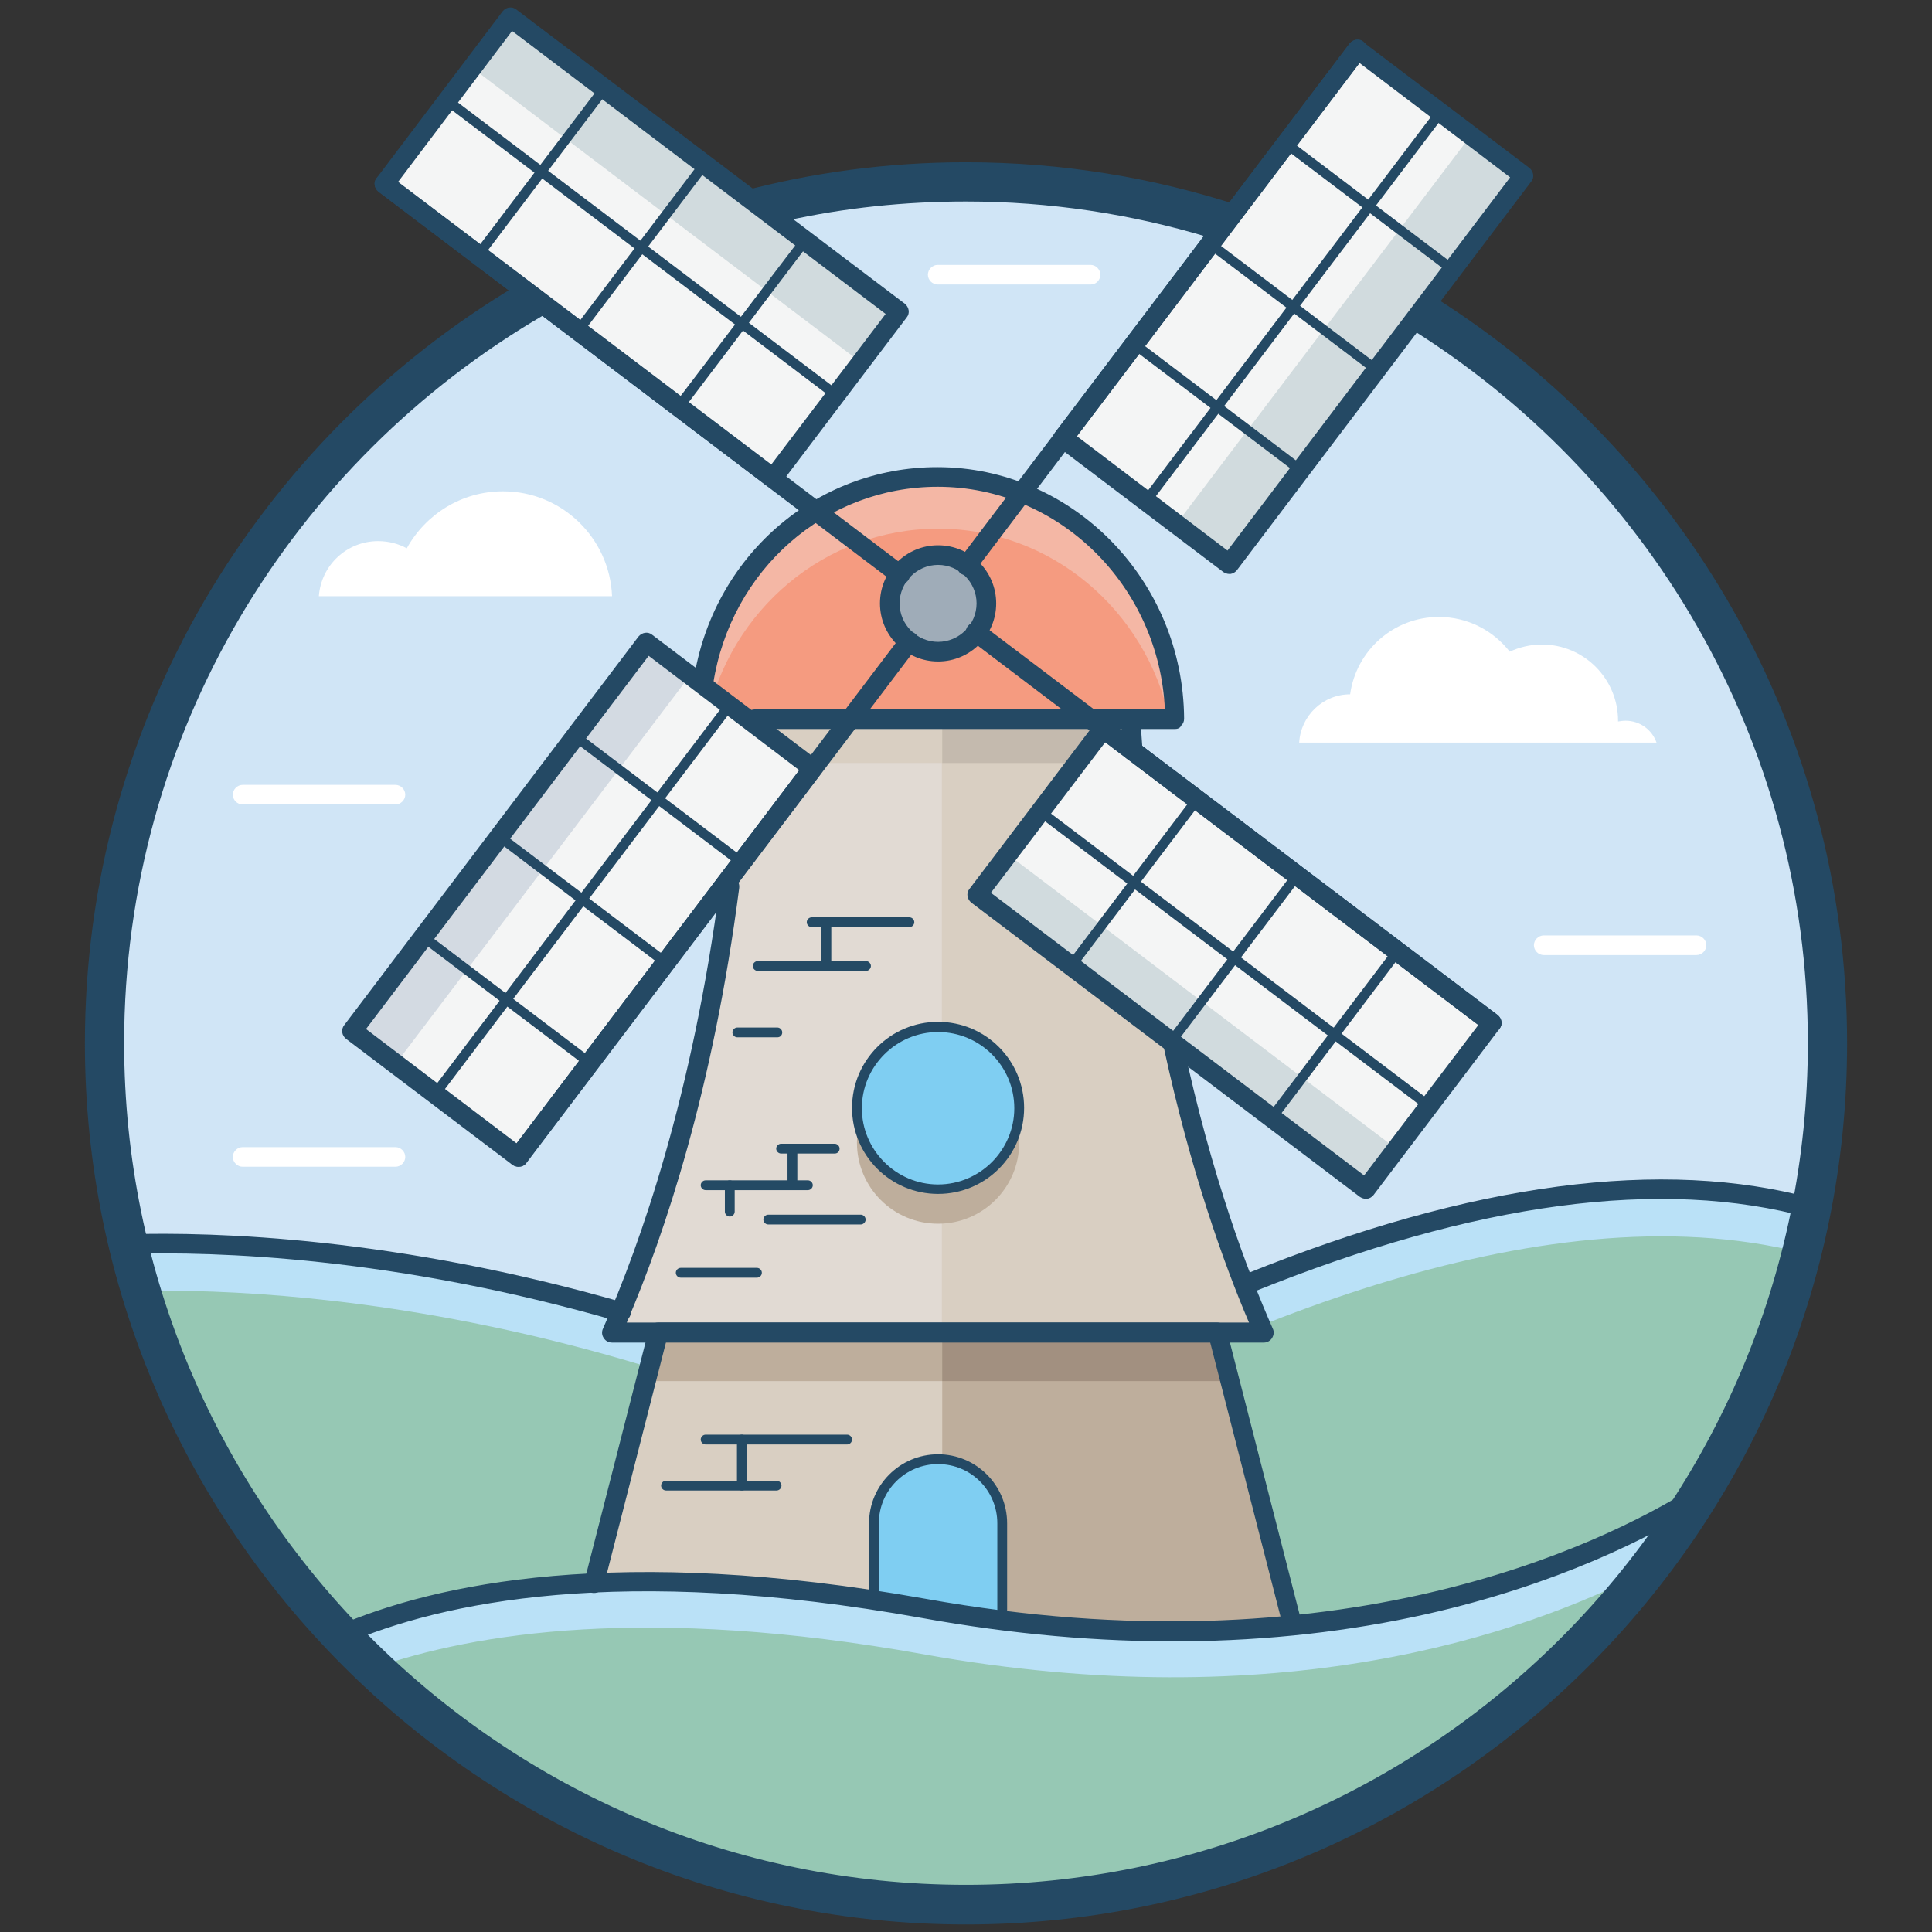 <?xml version="1.0" ?><!DOCTYPE svg  PUBLIC '-//W3C//DTD SVG 1.1//EN'  'http://www.w3.org/Graphics/SVG/1.1/DTD/svg11.dtd'><svg enable-background="new 0 0 512 512" id="Layer_1" version="1.1" viewBox="0 0 512 512" xml:space="preserve" xmlns="http://www.w3.org/2000/svg" xmlns:xlink="http://www.w3.org/1999/xlink"><rect x="0" y="0" width="512" height="512" fill="#333333" stroke="none"/><g><g><g><path d="M480.1,320.2c2.7-14.1,4.2-28.8,4.2-43.7c0-126.1-102.2-228.3-228.3-228.3S27.7,150.4,27.7,276.5     c0,18.3,2.2,36.1,6.2,53.2c32.6-0.9,117.9,2.3,215.7,51.4C306.9,346.9,404.9,299.5,480.1,320.2z" fill="#D0E5F6"/></g><g><path d="M249.7,381c26.5,13.3,54,29.9,81.5,50.8c60-3.8,99.9-23.4,119.2-35.5c14.2-23,24.4-48.7,29.7-76.1     C404.9,299.5,306.9,346.9,249.7,381z" fill="#96C8B4"/></g><g><path d="M33.9,329.7c9.4,39.6,29.2,75.2,56.3,103.8c25-10.8,73-21.7,154.6-7.1c32.3,5.8,61.2,7,86.4,5.5     C201.9,334,75.3,328.5,33.9,329.7z" fill="#96C8B4"/></g><path d="M477.5,332c1-3.9,1.9-7.8,2.6-11.8c-75.2-20.7-173.2,26.8-230.4,60.8c3.8,1.9,7.5,3.8,11.3,5.9    C318.5,354.1,407.4,314.3,477.5,332z" fill="#BAE1F7"/><path d="M314.9,432.4c5.6-0.1,11-0.3,16.3-0.6C201.9,334,75.3,328.5,33.9,329.7c1,4.2,2.1,8.3,3.4,12.4    C79.9,341.3,194.7,348.3,314.9,432.4z" fill="#BAE1F7"/><g><path d="M311.4,190.6c-0.2-35.5-28.3-64.2-62.8-64.2c-34.6,0-62.6,28.7-62.8,64.2H311.4z" fill="#F59B80"/></g><g><path d="M248.6,140.1c30,0,55.1,21.6,61.3,50.5h1.5c-0.2-35.5-28.3-64.2-62.8-64.2c-34.6,0-62.6,28.7-62.8,64.2     h1.5C193.5,161.7,218.6,140.1,248.6,140.1z" fill="#F4B7A5"/></g><g><path d="M335,353.2c-12.6-28.6-30.9-82.9-35.2-162.4H197.4c-4.3,79.4-22.6,133.8-35.2,162.4H335z" fill="#E1DAD3"/></g><g><polygon fill="#D9CFC2" points="343.5,434.3 153.7,434.3 174.5,353.2 322.7,353.2    "/></g><g><circle cx="248.6" cy="159.9" fill="#9FACB8" r="12.8"/></g><g><rect fill="#F4F5F5" height="129.2" transform="matrix(0.797 0.604 -0.604 0.797 118.667 -190.503)" width="55.3" x="315.1" y="16.7"/></g><g><rect fill="#D1DBDE" height="129.2" transform="matrix(0.797 0.604 -0.604 0.797 128.584 -197.263)" width="17.6" x="349" y="28.1"/></g><g><rect fill="#F4F5F5" height="129.2" transform="matrix(0.604 -0.797 0.797 0.604 15.016 161.551)" width="55.3" x="142.4" y="1"/></g><g><rect fill="#D1DBDE" height="129.2" transform="matrix(0.604 -0.797 0.797 0.604 31.879 164.744)" width="16.7" x="173.3" y="-14.3"/></g><g><path d="M322.7,353.2L322.7,353.2l12.2,0c-12.6-28.6-30.9-82.9-35.2-162.4h-50.1v162.4H322.7z" fill="#D9CFC2"/></g><g><path d="M300.5,202.2c-0.3-3.7-0.5-7.5-0.7-11.4H197.4c-0.2,3.9-0.5,7.6-0.7,11.4H300.5z" fill="#D9CFC2"/></g><g><path d="M300.5,202.2c-0.3-3.7-0.5-7.5-0.7-11.4h-50.1v11.4H300.5z" fill="#C4BAAE"/></g><g><polygon fill="#BEAE9C" points="322.7,353.2 249.7,353.2 249.7,434.3 343.5,434.3    "/></g><g><polygon fill="#BEAE9C" points="326,366 322.7,353.2 174.5,353.2 171.2,366    "/></g><g><polygon fill="#A29080" points="326,366 322.7,353.2 249.7,353.2 249.7,366    "/></g><g><rect fill="#BEAE9C" height="73" width="0" x="286.2" y="316.6"/></g><g><rect fill="#BEAE9C" height="0" width="75.2" x="174.5" y="353.2"/></g><g><path d="M248.6,386.8c-9.4,0-17,7.6-17,17v30.5h34v-30.5C265.6,394.4,258,386.8,248.6,386.8z" fill="#7FCEF2"/></g><g><circle cx="248.6" cy="302.8" fill="#BEAE9C" r="21.5"/></g><g><circle cx="248.6" cy="293.6" fill="#7FCEF2" r="21.5"/></g><g><path d="M244.8,426.4c-81.6-14.7-129.5-3.7-154.6,7.1c41.6,43.9,100.5,71.4,165.8,71.4     c82.1,0,154.1-43.4,194.4-108.5C423,413.4,353.9,446,244.8,426.4z" fill="#96C8B4"/></g><path d="M98.9,442.1c26.8-9.4,72.9-16.8,145.9-3.7c94,16.9,158.3-4.9,191.8-22.2c4.9-6.4,9.6-13,13.8-19.9    c-27.4,17.1-96.5,49.7-205.6,30c-81.6-14.7-129.5-3.7-154.6,7.1C93,436.4,95.9,439.3,98.9,442.1z" fill="#BAE1F7"/><g><rect fill="#F4F5F5" height="129.2" transform="matrix(-0.797 -0.604 0.604 -0.797 133.472 521.697)" width="55.3" x="126.7" y="173.8"/></g><g><rect fill="#D3DAE2" height="129.2" transform="matrix(-0.797 -0.604 0.604 -0.797 111.655 489.688)" width="14.4" x="130.9" y="161.5"/></g><g><rect fill="#F4F5F5" height="129.2" transform="matrix(-0.604 0.797 -0.797 -0.604 727.216 146.746)" width="55.3" x="299.5" y="189.5"/></g><g><rect fill="#D1DBDE" height="129.2" transform="matrix(-0.604 0.797 -0.797 -0.604 720.232 183.631)" width="13.4" x="307.8" y="206.2"/></g><g><g><path d="M311.4,193.2H200c-1.4,0-2.6-1.2-2.6-2.6s1.2-2.6,2.6-2.6h108.7c-1.5-32.7-28-59-60.2-59      c-29.8,0-54.8,22-59.5,52.2c-0.2,1.4-1.5,2.4-3,2.2c-1.4-0.2-2.4-1.5-2.2-3c5-32.8,32.2-56.6,64.6-56.6      c35.8,0,65.2,29.9,65.4,66.7c0,0.7-0.3,1.4-0.8,1.8C312.8,192.9,312.1,193.2,311.4,193.2z" fill="#244964"/></g><g><path d="M335,355.8H162.2c-0.9,0-1.7-0.4-2.2-1.2c-0.5-0.7-0.6-1.7-0.2-2.5c10.1-22.9,23.7-61.9,31-117.5      c0.2-1.4,1.5-2.4,2.9-2.2c1.4,0.2,2.4,1.5,2.2,2.9c-6.9,53.3-19.7,91.6-29.8,115.2H331c-6.7-15.7-15.5-40.2-22.6-73      c-0.3-1.4,0.6-2.8,2-3.1c1.4-0.3,2.8,0.6,3.1,2c7.5,35.1,17.1,60.5,23.8,75.7c0.4,0.8,0.3,1.7-0.2,2.5      C336.7,355.3,335.8,355.8,335,355.8z" fill="#244964"/></g><g><path d="M300.2,201.6c-1.4,0-2.5-1.1-2.6-2.4c-0.2-2.7-0.3-5.5-0.5-8.2c-0.1-1.4,1-2.7,2.5-2.7      c1.5-0.1,2.7,1,2.7,2.5c0.1,2.8,0.3,5.5,0.5,8.2c0.1,1.4-1,2.7-2.4,2.8C300.4,201.6,300.3,201.6,300.2,201.6z" fill="#244964"/></g><g><path d="M342.1,431.4c-1.2,0-2.2-0.8-2.5-2l-18.9-73.7H176.5L160,420.2c-0.4,1.4-1.8,2.2-3.2,1.9      c-1.4-0.4-2.2-1.8-1.9-3.2l17-66.4c0.3-1.2,1.3-2,2.5-2h148.2c1.2,0,2.2,0.8,2.5,2l19.4,75.7c0.4,1.4-0.5,2.8-1.9,3.2      C342.5,431.4,342.3,431.4,342.1,431.4z" fill="#244964"/></g><g><path d="M265.6,430.1c-0.7,0-1.3-0.6-1.3-1.3v-25.1c0-8.7-7-15.7-15.7-15.7c-8.7,0-15.7,7-15.7,15.7v20.4      c0,0.7-0.6,1.3-1.3,1.3s-1.3-0.6-1.3-1.3v-20.4c0-10.1,8.2-18.3,18.3-18.3s18.3,8.2,18.3,18.3v25.1      C266.9,429.5,266.3,430.1,265.6,430.1z" fill="#244964"/></g><g><path d="M248.6,316.4c-12.6,0-22.8-10.2-22.8-22.8c0-12.6,10.2-22.8,22.8-22.8c12.6,0,22.8,10.2,22.8,22.8      C271.4,306.2,261.2,316.4,248.6,316.4z M248.6,273.5c-11.1,0-20.2,9.1-20.2,20.2c0,11.1,9.1,20.2,20.2,20.2      c11.1,0,20.2-9.1,20.2-20.2C268.8,282.5,259.7,273.5,248.6,273.5z" fill="#244964"/></g><g><path d="M248.6,175.3c-8.5,0-15.4-6.9-15.4-15.4c0-8.5,6.9-15.4,15.4-15.4s15.4,6.9,15.4,15.4      C264,168.4,257.1,175.3,248.6,175.3z M248.6,149.7c-5.6,0-10.2,4.6-10.2,10.2c0,5.6,4.6,10.2,10.2,10.2      c5.6,0,10.2-4.6,10.2-10.2C258.8,154.3,254.2,149.7,248.6,149.7z" fill="#244964"/></g><g><path d="M256.2,152.5c-0.5,0-1.1-0.2-1.6-0.5c-1.1-0.9-1.4-2.5-0.5-3.6L357.7,11.5c0.9-1.1,2.5-1.4,3.6-0.5      c1.1,0.9,1.4,2.5,0.5,3.6L258.3,151.4C257.7,152.1,257,152.5,256.2,152.5z" fill="#244964"/></g><g><path d="M325.8,152.1c-0.6,0-1.1-0.2-1.6-0.5l-44.1-33.4c-1.1-0.9-1.4-2.5-0.5-3.6l78-103c0.4-0.5,1-0.9,1.7-1      c0.7-0.1,1.4,0.1,1.9,0.5l44.1,33.4c1.1,0.9,1.4,2.5,0.5,3.6l-78,103c-0.4,0.5-1,0.9-1.7,1C326.1,152.1,325.9,152.1,325.8,152.1      z M285.4,115.6l39.9,30.3L400.2,47l-39.9-30.3L285.4,115.6z" fill="#244964"/></g><g><path d="M385,72.8c-0.3,0-0.5-0.1-0.8-0.3l-44.1-33.4c-0.6-0.4-0.7-1.2-0.3-1.8c0.4-0.6,1.2-0.7,1.8-0.3      l44.1,33.4c0.6,0.4,0.7,1.2,0.3,1.8C385.8,72.6,385.4,72.8,385,72.8z" fill="#244964"/></g><g><path d="M364.8,99.3c-0.3,0-0.5-0.1-0.8-0.3L320,65.7c-0.6-0.4-0.7-1.2-0.3-1.8c0.4-0.6,1.2-0.7,1.8-0.3      L365.6,97c0.6,0.4,0.7,1.2,0.3,1.8C365.6,99.1,365.2,99.3,364.8,99.3z" fill="#244964"/></g><g><path d="M344.7,125.9c-0.3,0-0.5-0.1-0.8-0.3l-44.1-33.4c-0.6-0.4-0.7-1.2-0.3-1.8c0.4-0.6,1.2-0.7,1.8-0.3      l44.1,33.4c0.6,0.4,0.7,1.2,0.3,1.8C345.5,125.7,345.1,125.9,344.7,125.9z" fill="#244964"/></g><g><path d="M303.8,134.1c-0.3,0-0.5-0.1-0.8-0.3c-0.6-0.4-0.7-1.2-0.3-1.8l78-103c0.4-0.6,1.2-0.7,1.8-0.3      c0.6,0.4,0.7,1.2,0.3,1.8l-78,103C304.6,134,304.2,134.1,303.8,134.1z" fill="#244964"/></g><g><path d="M137.4,309.2c-0.5,0-1.1-0.2-1.6-0.5c-1.1-0.9-1.4-2.5-0.5-3.6l103.6-136.7c0.9-1.1,2.5-1.4,3.6-0.5      c1.1,0.9,1.4,2.5,0.5,3.6L139.5,308.2C139,308.9,138.2,309.2,137.4,309.2z" fill="#244964"/></g><g><path d="M137.4,309.2c-0.5,0-1.1-0.2-1.6-0.5l-44.1-33.4c-0.5-0.4-0.9-1-1-1.7c-0.1-0.7,0.1-1.4,0.5-1.9l78-103      c0.9-1.1,2.5-1.4,3.6-0.5l44.1,33.4c0.5,0.4,0.9,1,1,1.7c0.1,0.7-0.1,1.4-0.5,1.9l-78,103C139,308.9,138.2,309.2,137.4,309.2z       M97,272.7l39.9,30.3l74.9-98.9l-39.9-30.3L97,272.7z" fill="#244964"/></g><g><path d="M156.3,283c-0.3,0-0.5-0.1-0.8-0.3l-44.1-33.4c-0.6-0.4-0.7-1.2-0.3-1.8c0.4-0.6,1.2-0.7,1.8-0.3      l44.1,33.4c0.6,0.4,0.7,1.2,0.3,1.8C157.1,282.8,156.7,283,156.3,283z" fill="#244964"/></g><g><path d="M176.4,256.4c-0.3,0-0.5-0.1-0.8-0.3l-44.1-33.4c-0.6-0.4-0.7-1.2-0.3-1.8c0.4-0.6,1.2-0.7,1.8-0.3      l44.1,33.4c0.6,0.4,0.7,1.2,0.3,1.8C177.2,256.2,176.8,256.4,176.4,256.4z" fill="#244964"/></g><g><path d="M196.6,229.9c-0.3,0-0.5-0.1-0.8-0.3l-44.1-33.4c-0.6-0.4-0.7-1.2-0.3-1.8c0.4-0.6,1.2-0.7,1.8-0.3      l44.1,33.4c0.6,0.4,0.7,1.2,0.3,1.8C197.3,229.7,197,229.9,196.6,229.9z" fill="#244964"/></g><g><path d="M115.4,291.2c-0.3,0-0.5-0.1-0.8-0.3c-0.6-0.4-0.7-1.2-0.3-1.8l78-103c0.4-0.6,1.2-0.7,1.8-0.3      c0.6,0.4,0.7,1.2,0.3,1.8l-78,103C116.1,291.1,115.8,291.2,115.4,291.2z" fill="#244964"/></g><g><path d="M395.4,273.7c-0.5,0-1.1-0.2-1.6-0.5L257,169.5c-1.1-0.9-1.4-2.5-0.5-3.6c0.9-1.1,2.5-1.4,3.6-0.5      L396.9,269c1.1,0.9,1.4,2.5,0.5,3.6C396.9,273.3,396.1,273.7,395.4,273.7z" fill="#244964"/></g><g><path d="M362,317.7c-0.6,0-1.1-0.2-1.6-0.5l-103-78c-1.1-0.9-1.4-2.5-0.5-3.6l33.4-44.1c0.4-0.5,1-0.9,1.7-1      c0.7-0.1,1.4,0.1,1.9,0.5l103,78c1.1,0.9,1.4,2.5,0.5,3.6L364,316.7c-0.4,0.5-1,0.9-1.7,1C362.2,317.7,362.1,317.7,362,317.7z       M262.6,236.6l98.9,74.9l30.3-39.9l-98.9-74.9L262.6,236.6z" fill="#244964"/></g><g><g><path d="M337,297.6c-0.3,0-0.5-0.1-0.8-0.3c-0.6-0.4-0.7-1.2-0.3-1.8l33.4-44.1c0.4-0.6,1.2-0.7,1.8-0.3       c0.6,0.4,0.7,1.2,0.3,1.8L338.1,297C337.8,297.4,337.4,297.6,337,297.6z" fill="#244964"/></g><g><path d="M310.4,277.4c-0.3,0-0.5-0.1-0.8-0.3c-0.6-0.4-0.7-1.2-0.3-1.8l33.4-44.1c0.4-0.6,1.2-0.7,1.8-0.3       c0.6,0.4,0.7,1.2,0.3,1.8l-33.4,44.1C311.2,277.2,310.8,277.4,310.4,277.4z" fill="#244964"/></g><g><path d="M283.9,257.3c-0.3,0-0.5-0.1-0.8-0.3c-0.6-0.4-0.7-1.2-0.3-1.8l33.4-44.1c0.4-0.6,1.2-0.7,1.8-0.3       c0.6,0.4,0.7,1.2,0.3,1.8l-33.4,44.1C284.7,257.1,284.3,257.3,283.9,257.3z" fill="#244964"/></g></g><g><path d="M378.7,294.4c-0.3,0-0.5-0.1-0.8-0.3l-103-78c-0.6-0.4-0.7-1.2-0.3-1.8c0.4-0.6,1.2-0.7,1.8-0.3l103,78      c0.6,0.4,0.7,1.2,0.3,1.8C379.4,294.2,379,294.4,378.7,294.4z" fill="#244964"/></g><g><path d="M238.6,154.9c-0.5,0-1.1-0.2-1.6-0.5L100.3,50.8c-1.1-0.9-1.4-2.5-0.5-3.6c0.9-1.1,2.5-1.4,3.6-0.5      l136.7,103.6c1.1,0.9,1.4,2.5,0.5,3.6C240.1,154.5,239.4,154.9,238.6,154.9z" fill="#244964"/></g><g><path d="M204.9,129.3c-0.6,0-1.1-0.2-1.6-0.5l-103-78c-1.1-0.9-1.4-2.5-0.5-3.6L133.2,3c0.4-0.5,1-0.9,1.7-1      c0.7-0.1,1.4,0.1,1.9,0.5l103,78c1.1,0.9,1.4,2.5,0.5,3.6l-33.4,44.1c-0.4,0.5-1,0.9-1.7,1C205.1,129.3,205,129.3,204.9,129.3z       M105.5,48.2l98.9,74.9l30.3-39.9L135.7,8.2L105.5,48.2z" fill="#244964"/></g><g><path d="M126.8,68.9c-0.3,0-0.5-0.1-0.8-0.3c-0.6-0.4-0.7-1.2-0.3-1.8l33.4-44.1c0.4-0.6,1.2-0.7,1.8-0.3      c0.6,0.4,0.7,1.2,0.3,1.8l-33.4,44.1C127.6,68.7,127.2,68.9,126.8,68.9z" fill="#244964"/></g><g><path d="M153.3,89c-0.3,0-0.5-0.1-0.8-0.3c-0.6-0.4-0.7-1.2-0.3-1.8l33.4-44.1c0.4-0.6,1.2-0.7,1.8-0.3      c0.6,0.4,0.7,1.2,0.3,1.8l-33.4,44.1C154.1,88.8,153.7,89,153.3,89z" fill="#244964"/></g><g><path d="M179.9,109.1c-0.3,0-0.5-0.1-0.8-0.3c-0.6-0.4-0.7-1.2-0.3-1.8L212.3,63c0.4-0.6,1.2-0.7,1.8-0.3      c0.6,0.4,0.7,1.2,0.3,1.8l-33.4,44.1C180.7,109,180.3,109.1,179.9,109.1z" fill="#244964"/></g><g><path d="M221.6,106c-0.3,0-0.5-0.1-0.8-0.3l-103-78c-0.6-0.4-0.7-1.2-0.3-1.8c0.4-0.6,1.2-0.7,1.8-0.3l103,78      c0.6,0.4,0.7,1.2,0.3,1.8C222.3,105.8,221.9,106,221.6,106z" fill="#244964"/></g><g><path d="M331.2,342.6c-1,0-2-0.6-2.4-1.6c-0.5-1.3,0.1-2.8,1.4-3.4c59.8-24.2,110.5-30.9,150.6-19.9      c1.4,0.4,2.2,1.8,1.8,3.2c-0.4,1.4-1.8,2.2-3.2,1.8c-39-10.7-88.5-4.1-147.3,19.7C331.8,342.5,331.5,342.6,331.2,342.6z" fill="#244964"/></g><g><path d="M164.6,350.3c-0.2,0-0.5,0-0.7-0.1C104.5,333,57,331.6,34,332.3c-1.4,0-2.6-1.1-2.7-2.5      c0-1.4,1.1-2.6,2.5-2.7c23.3-0.7,71.4,0.8,131.5,18.1c1.4,0.4,2.2,1.8,1.8,3.2C166.8,349.5,165.7,350.3,164.6,350.3z" fill="#244964"/></g><g><g><path d="M208.3,58.5c15.4-3.4,31.3-5.1,47.7-5.1c22.2,0,43.7,3.3,64,9.4c2.3-3.4,5.5-6.1,9.1-8.1       C306,47.1,281.5,43,256,43c-20.7,0-40.7,2.7-59.8,7.8C201,52,205.2,54.8,208.3,58.5z" fill="#244964"/></g><g><path d="M379.9,78.6c-1.8,3-4.4,5.7-7.4,7.7c63.9,39.3,106.6,109.8,106.6,190.1c0,123-100.1,223.1-223.1,223.1       c-123,0-223.1-100.1-223.1-223.1c0-82.3,44.8-154.2,111.2-192.9c-2.9-2.1-5.2-4.8-6.9-8C68.6,116.3,22.5,191.1,22.5,276.5       C22.5,405.2,127.2,510,256,510c128.8,0,233.5-104.8,233.5-233.5C489.5,193.2,445.7,120,379.9,78.6z" fill="#244964"/></g></g><g><path d="M90.2,436c-1,0-2-0.6-2.4-1.6c-0.6-1.3,0-2.8,1.4-3.4c26.3-11.4,74.8-21.8,156.1-7.3      c109.3,19.6,178.6-14,203.3-29.4c1.2-0.8,2.8-0.4,3.6,0.8c0.8,1.2,0.4,2.8-0.8,3.6c-14.4,8.9-38.7,21.2-73.1,29      c-41.3,9.3-86.3,9.7-133.9,1.1c-80-14.4-127.4-4.2-153.1,6.9C90.9,436,90.5,436,90.2,436z" fill="#244964"/></g></g><path d="M229.5,257.3h-28.7c-0.7,0-1.3-0.6-1.3-1.3s0.6-1.3,1.3-1.3h28.7c0.7,0,1.3,0.6,1.3,1.3    S230.2,257.3,229.5,257.3z" fill="#244A64"/><path d="M219,257.3c-0.7,0-1.3-0.6-1.3-1.3v-11.1c0-0.7,0.6-1.3,1.3-1.3s1.3,0.6,1.3,1.3V256    C220.3,256.7,219.7,257.3,219,257.3z" fill="#244A64"/><path d="M241,245.7h-25.9c-0.7,0-1.3-0.6-1.3-1.3s0.6-1.3,1.3-1.3H241c0.7,0,1.3,0.6,1.3,1.3    S241.7,245.7,241,245.7z" fill="#244A64"/><path d="M206,274.9h-10.6c-0.7,0-1.3-0.6-1.3-1.3c0-0.7,0.6-1.3,1.3-1.3H206c0.7,0,1.3,0.6,1.3,1.3    C207.3,274.3,206.8,274.9,206,274.9z" fill="#244A64"/><path d="M221.2,305.7H207c-0.7,0-1.3-0.6-1.3-1.3s0.6-1.3,1.3-1.3h14.2c0.7,0,1.3,0.6,1.3,1.3    S222,305.7,221.2,305.7z" fill="#244A64"/><path d="M210,314.6c-0.7,0-1.3-0.6-1.3-1.3v-8.9c0-0.7,0.6-1.3,1.3-1.3s1.3,0.6,1.3,1.3v8.9    C211.3,314,210.8,314.6,210,314.6z" fill="#244A64"/><path d="M214.1,315.4H187c-0.7,0-1.3-0.6-1.3-1.3c0-0.7,0.6-1.3,1.3-1.3h27.1c0.7,0,1.3,0.6,1.3,1.3    C215.4,314.8,214.8,315.4,214.1,315.4z" fill="#244A64"/><path d="M193.4,322.4c-0.7,0-1.3-0.6-1.3-1.3v-7c0-0.7,0.6-1.3,1.3-1.3s1.3,0.6,1.3,1.3v7    C194.7,321.8,194.1,322.4,193.4,322.4z" fill="#244A64"/><path d="M228.1,324.5h-24.5c-0.7,0-1.3-0.6-1.3-1.3c0-0.7,0.6-1.3,1.3-1.3h24.5c0.7,0,1.3,0.6,1.3,1.3    C229.4,323.9,228.8,324.5,228.1,324.5z" fill="#244A64"/><path d="M200.6,338.6h-20.2c-0.7,0-1.3-0.6-1.3-1.3c0-0.7,0.6-1.3,1.3-1.3h20.2c0.7,0,1.3,0.6,1.3,1.3    C201.9,338,201.3,338.6,200.6,338.6z" fill="#244A64"/><path d="M224.5,382.8H187c-0.7,0-1.3-0.6-1.3-1.3s0.6-1.3,1.3-1.3h37.5c0.7,0,1.3,0.6,1.3,1.3    S225.2,382.8,224.5,382.8z" fill="#244A64"/><path d="M196.6,395c-0.7,0-1.3-0.6-1.3-1.3v-12.2c0-0.7,0.6-1.3,1.3-1.3s1.3,0.6,1.3,1.3v12.2    C197.9,394.4,197.3,395,196.6,395z" fill="#244A64"/><path d="M205.8,395h-29.3c-0.7,0-1.3-0.6-1.3-1.3s0.6-1.3,1.3-1.3h29.3c0.7,0,1.3,0.6,1.3,1.3S206.5,395,205.8,395    z" fill="#244A64"/></g><path d="M104.8,309.2H64.3c-1.4,0-2.6-1.2-2.6-2.6s1.2-2.6,2.6-2.6h40.5c1.4,0,2.6,1.2,2.6,2.6   S106.2,309.2,104.8,309.2z" fill="#FFFFFF"/><path d="M289,75.4h-40.5c-1.4,0-2.6-1.2-2.6-2.6c0-1.4,1.2-2.6,2.6-2.6H289c1.4,0,2.6,1.2,2.6,2.6   C291.6,74.2,290.5,75.4,289,75.4z" fill="#FFFFFF"/><path d="M104.8,213.2H64.3c-1.4,0-2.6-1.2-2.6-2.6s1.2-2.6,2.6-2.6h40.5c1.4,0,2.6,1.2,2.6,2.6   S106.2,213.2,104.8,213.2z" fill="#FFFFFF"/><path d="M449.6,253.1h-40.5c-1.4,0-2.6-1.2-2.6-2.6s1.2-2.6,2.6-2.6h40.5c1.4,0,2.6,1.2,2.6,2.6   S451,253.1,449.6,253.1z" fill="#FFFFFF"/><path d="M439,196.8c-1.2-3.4-4.4-5.8-8.2-5.8c-0.7,0-1.3,0.1-2,0.2c0-0.1,0-0.2,0-0.2c0-11.1-9-20.2-20.2-20.2   c-3,0-5.9,0.7-8.5,1.9c-4.4-5.6-11.1-9.2-18.8-9.2c-12,0-21.9,8.9-23.5,20.5c0,0,0,0,0,0c-7.2,0-13.1,5.7-13.5,12.8H439z" fill="#FFFFFF"/><path d="M162.2,158c-0.6-15.4-13.3-27.8-28.9-27.8c-11,0-20.5,6.1-25.5,15.1c-2.2-1.2-4.8-1.9-7.6-1.9   c-8.3,0-15.1,6.4-15.7,14.6H162.2z" fill="#FFFFFF"/></g></svg>